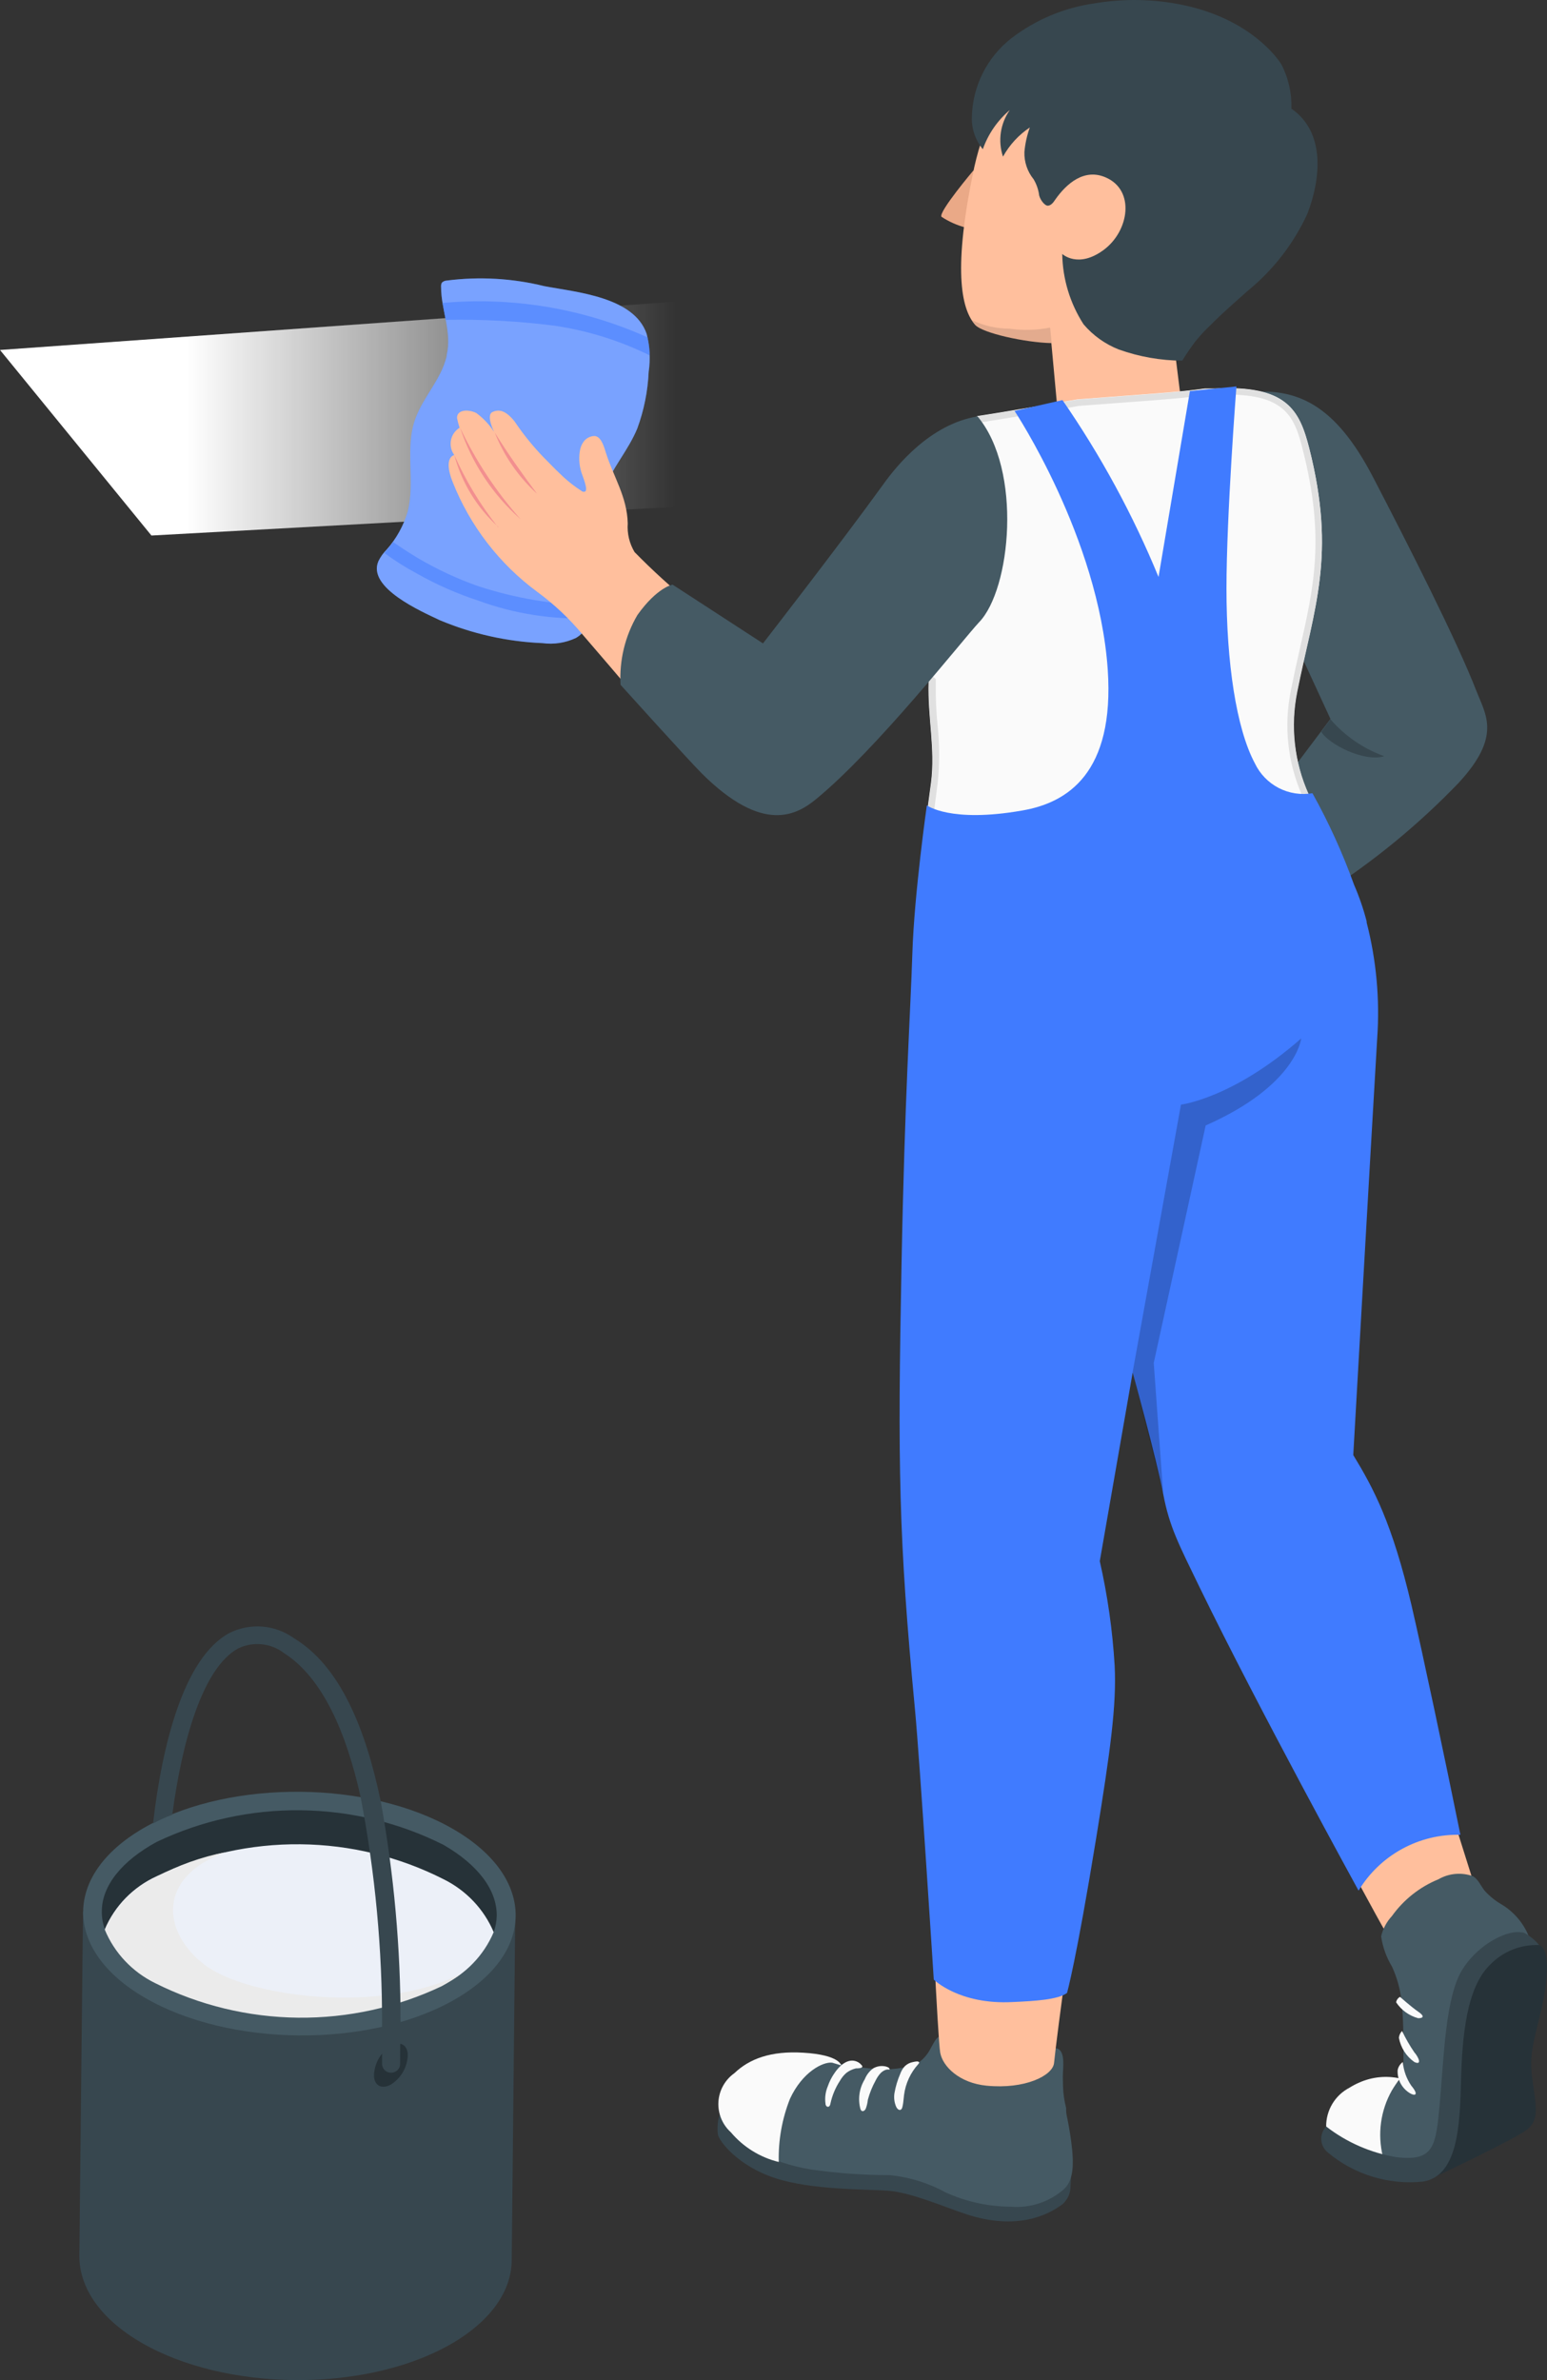 <svg width="78" height="120" viewBox="0 0 78 120" fill="none" xmlns="http://www.w3.org/2000/svg">
<rect x="0" y="0" width="78" height="120" fill="#333333" stroke="none"/>
<g id="&#208;&#150;&#209;&#150;&#208;&#189;&#208;&#190;4&#208;&#186;&#208;&#176;">
<path id="Rectangle 10" d="M0 17.645L37 15L35.825 20.262L34.651 25.524L7.635 27L0 17.645Z" fill="url(#paint0_linear_101_1357)"/>
<g id="freepik--paint-can--inject-41">
<g id="freepik--Bucket--inject-41">
<path id="Vector" d="M25.979 96.649L4.185 96.371L4 113.744C4 115.316 5.025 116.896 7.145 118.123C11.37 120.56 18.27 120.636 22.564 118.281C24.722 117.092 25.801 115.519 25.801 113.932L25.979 96.649Z" fill="#37474F"/>
<path id="Vector_2" d="M7.431 92.06C3.152 94.415 3.106 98.305 7.338 100.742C11.57 103.18 18.462 103.263 22.756 100.908C27.05 98.553 27.081 94.663 22.849 92.218C18.617 89.772 11.709 89.705 7.431 92.06Z" fill="#455A64"/>
<path id="Vector_3" d="M25.046 96.581C25.04 96.866 24.988 97.148 24.892 97.416C24.393 98.595 23.465 99.552 22.286 100.103C20.028 101.178 17.545 101.724 15.033 101.698C12.521 101.671 10.05 101.074 7.816 99.952C6.667 99.386 5.768 98.431 5.287 97.266C5.183 96.981 5.13 96.681 5.133 96.378C5.133 95.077 6.135 93.828 7.901 92.865C10.157 91.79 12.639 91.243 15.15 91.27C17.661 91.296 20.131 91.893 22.363 93.015C24.105 94.023 25.053 95.287 25.046 96.581Z" fill="#263238"/>
<path id="Vector_4" d="M24.892 97.417C24.393 98.595 23.465 99.552 22.286 100.103C20.028 101.178 17.544 101.724 15.033 101.698C12.521 101.672 10.05 101.074 7.816 99.952C6.667 99.386 5.768 98.431 5.287 97.266C5.786 96.088 6.718 95.136 7.901 94.595C10.154 93.51 12.638 92.959 15.15 92.985C17.663 93.011 20.134 93.614 22.363 94.746C23.507 95.311 24.404 96.259 24.892 97.417Z" fill="#ECF0F8"/>
<path id="Vector_5" d="M22.286 100.133C22.63 99.943 22.96 99.73 23.273 99.493C19.295 101.577 12.48 100.705 10.321 99.064C8.163 97.424 7.901 94.633 11.37 93.384C10.155 93.623 8.985 94.041 7.901 94.625C6.718 95.166 5.786 96.118 5.287 97.296C5.768 98.461 6.667 99.416 7.816 99.982C10.05 101.104 12.521 101.702 15.033 101.728C17.544 101.754 20.028 101.208 22.286 100.133Z" fill="#EBEBEB"/>
<path id="Vector_6" d="M19.711 103.142C20.189 102.887 20.567 103.105 20.559 103.639C20.547 103.93 20.464 104.215 20.316 104.469C20.169 104.723 19.961 104.939 19.711 105.099C19.233 105.362 18.848 105.144 18.856 104.61C18.87 104.317 18.955 104.031 19.104 103.776C19.252 103.521 19.46 103.304 19.711 103.142Z" fill="#263238"/>
<path id="Vector_7" d="M20.174 104.06C20.174 104.178 20.126 104.291 20.041 104.374C19.955 104.457 19.84 104.504 19.719 104.504C19.598 104.504 19.483 104.457 19.397 104.374C19.312 104.291 19.264 104.178 19.264 104.06C19.264 103.541 19.264 102.917 19.264 102.187C19.28 98.305 18.918 94.43 18.185 90.615C17.468 87.372 16.273 84.596 14.33 83.354C14.008 83.103 13.62 82.947 13.211 82.903C12.801 82.859 12.387 82.929 12.018 83.106C10.214 84.076 9.173 87.823 8.687 91.495C8.351 91.617 8.027 91.765 7.716 91.939C8.171 87.996 9.258 83.572 11.57 82.331C12.083 82.075 12.658 81.964 13.232 82.01C13.805 82.057 14.354 82.259 14.816 82.594C17.129 83.979 18.424 87.109 19.195 90.811C19.864 94.489 20.199 98.218 20.197 101.954C20.174 102.676 20.174 103.376 20.174 104.06Z" fill="#37474F"/>
</g>
</g>
<path id="Vector_8" d="M52.922 16.35L53.615 23.872L59.951 23.42L58.909 15.064L52.922 16.35Z" fill="#FFBF9D"/>
<path id="Vector_9" d="M49.097 8.573C49.097 8.573 47.304 10.694 47.469 10.93C47.848 11.179 48.264 11.364 48.703 11.478L49.097 8.573Z" fill="#EAA987"/>
<path id="Vector_10" d="M53.793 2.338C52.407 2.918 49.98 4.007 49.033 8.86C48.022 13.847 48.531 15.656 49.166 16.376C49.592 16.854 52.871 17.395 53.825 17.223C56.502 16.484 58.874 14.906 60.593 12.72C62.697 9.809 63.408 5.771 61.387 4C60.365 3.103 59.132 2.48 57.804 2.189C56.476 1.898 55.096 1.95 53.793 2.338Z" fill="#FFBF9D"/>
<path id="Vector_11" d="M51.196 21.92C51.117 22.331 50.837 22.622 50.572 22.57C50.308 22.518 50.162 22.148 50.268 21.754C50.373 21.361 50.621 21.055 50.887 21.102C51.153 21.149 51.272 21.507 51.196 21.92Z" fill="#263238"/>
<path id="Vector_12" d="M53.024 17.299L52.948 16.516C52.278 16.648 51.59 16.667 50.914 16.573C50.254 16.572 49.603 16.424 49.007 16.14C49.062 16.228 49.124 16.311 49.192 16.389C49.522 16.79 51.696 17.274 53.024 17.299Z" fill="#E3AB8E"/>
<path id="Vector_13" d="M56.417 17.624C55.727 17.354 55.113 16.916 54.632 16.35C53.95 15.291 53.578 14.062 53.558 12.803C53.558 12.803 54.352 13.554 55.642 12.605C56.932 11.656 57.25 9.586 55.744 8.943C54.676 8.478 53.78 9.242 53.202 10.07C53.113 10.204 53.005 10.35 52.846 10.37C52.687 10.389 52.458 10.096 52.395 9.854C52.359 9.565 52.263 9.288 52.115 9.038C51.8 8.651 51.635 8.162 51.651 7.663C51.688 7.241 51.78 6.825 51.924 6.427C51.362 6.802 50.898 7.306 50.571 7.898C50.44 7.507 50.404 7.09 50.463 6.682C50.523 6.274 50.677 5.886 50.914 5.548C50.294 6.074 49.824 6.755 49.554 7.523C49.182 7.072 48.985 6.502 49.001 5.917C49.015 5.148 49.201 4.391 49.544 3.703C49.887 3.014 50.379 2.411 50.984 1.937C52.215 0.989 53.672 0.379 55.21 0.166C56.675 -0.08 58.172 -0.052 59.627 0.249C62.722 0.886 64.209 2.612 64.609 3.249C64.964 3.937 65.137 4.704 65.112 5.478C66.853 6.682 66.586 9.038 65.919 10.777C65.227 12.282 64.201 13.609 62.919 14.656C62.283 15.223 61.648 15.771 61.07 16.357C60.773 16.634 60.497 16.931 60.243 17.248C59.868 17.752 59.608 18.185 59.608 18.185C58.521 18.177 57.442 17.988 56.417 17.624Z" fill="#37474F"/>
<path id="Vector_14" d="M62.767 19.796C65.417 19.484 67.33 20.433 69.205 24.012C70.978 27.42 73.475 32.337 74.441 34.84C74.918 36.057 75.713 37.127 73.539 39.477C71.516 41.581 69.253 43.439 66.796 45.012L64.12 40.184L67.082 36.248L65.677 33.203L62.767 19.796Z" fill="#455A64"/>
<path id="Vector_15" d="M67.082 36.267C67.812 37.11 68.747 37.75 69.797 38.127C68.792 38.445 66.993 37.522 66.618 36.897L67.082 36.267Z" fill="#37474F"/>
<path id="Vector_16" d="M51.168 21.38L50.124 20.964C50.124 20.964 50.547 22.019 51.168 21.38Z" fill="#263238"/>
<path id="Vector_17" d="M66.008 22.586C65.519 20.675 64.883 19.401 61.254 19.586H60.746C59.475 19.771 57.651 19.879 54.327 20.134C53.914 20.21 49.948 20.885 49.287 20.974C49.287 20.974 46.325 22.745 44.838 29.019C44.419 30.796 44.629 32.662 46.821 34.369C46.764 36.171 47.164 37.732 46.942 39.464C46.541 42.278 46.306 45.113 46.237 47.954C46.237 47.954 50.768 50.184 58.254 49.451C62.868 49.005 67.266 46.445 68.137 45.63C67.552 43.718 66.83 41.851 65.976 40.044C65.245 38.419 65.042 36.605 65.398 34.859C66.256 30.63 67.387 28.012 66.008 22.586Z" fill="#FAFAFA"/>
<path id="Vector_18" d="M61.871 19.892C64.775 19.892 65.271 20.987 65.684 22.669C66.815 27.089 66.249 29.585 65.531 32.745C65.385 33.382 65.233 34.076 65.086 34.808C64.716 36.616 64.925 38.495 65.684 40.178C66.497 41.915 67.195 43.705 67.775 45.534C64.94 47.505 61.667 48.752 58.242 49.164C57.257 49.26 56.265 49.305 55.306 49.305C52.325 49.368 49.361 48.846 46.58 47.77C46.667 45.012 46.898 42.261 47.272 39.528C47.381 38.544 47.381 37.55 47.272 36.566C47.2 35.845 47.171 35.119 47.184 34.394V34.235L47.056 34.133C45.302 32.77 44.705 31.171 45.194 29.108C46.51 23.509 49.052 21.567 49.433 21.299C50.272 21.178 53.926 20.554 54.403 20.465L56.437 20.312C58.534 20.159 59.805 20.064 60.809 19.917H61.299C61.508 19.917 61.712 19.917 61.902 19.917M61.902 19.599H61.267H60.758C59.487 19.783 57.663 19.892 54.34 20.146C53.926 20.223 49.961 20.898 49.3 20.987C49.3 20.987 46.338 22.758 44.851 29.031C44.432 30.808 44.641 32.675 46.834 34.382C46.777 36.184 47.177 37.745 46.955 39.477C46.554 42.291 46.319 45.126 46.249 47.967C46.249 47.967 49.599 49.61 55.299 49.61C56.227 49.61 57.206 49.566 58.267 49.464C62.881 49.018 67.279 46.458 68.15 45.642C67.564 43.731 66.842 41.864 65.989 40.056C65.258 38.434 65.056 36.622 65.41 34.878C66.256 30.636 67.387 28.019 66.008 22.592C65.55 20.79 64.959 19.579 61.871 19.579L61.902 19.599Z" fill="#E0E0E0"/>
<path id="Vector_19" d="M22.518 17.974C22.232 19.146 21.362 19.981 20.949 21.095C20.396 22.579 20.949 24.28 20.555 25.802C20.345 26.51 19.983 27.162 19.493 27.713C19.325 27.882 19.185 28.078 19.08 28.293C18.495 29.636 21.273 30.84 22.169 31.267C23.815 31.959 25.571 32.352 27.355 32.426C27.93 32.503 28.514 32.412 29.039 32.165C30.068 31.573 29.96 29.91 29.973 28.91C29.973 27.515 29.89 26.07 30.412 24.745C30.844 23.624 31.683 22.7 32.134 21.599C32.47 20.683 32.663 19.72 32.706 18.745C32.801 18.108 32.766 17.458 32.604 16.834C31.969 14.962 29.045 14.732 27.444 14.427C25.833 14.029 24.163 13.934 22.518 14.146C22.427 14.151 22.341 14.19 22.277 14.255C22.245 14.32 22.232 14.393 22.239 14.465C22.239 15.643 22.798 16.72 22.525 17.892L22.518 17.974Z" fill="#407BFF"/>
<path id="Vector_20" opacity="0.3" d="M22.518 17.974C22.232 19.146 21.362 19.981 20.949 21.095C20.396 22.579 20.949 24.28 20.555 25.802C20.345 26.51 19.983 27.162 19.493 27.713C19.325 27.882 19.185 28.078 19.08 28.293C18.495 29.636 21.273 30.84 22.169 31.267C23.815 31.959 25.571 32.352 27.355 32.426C27.93 32.503 28.514 32.412 29.039 32.165C30.068 31.573 29.96 29.91 29.973 28.91C29.973 27.515 29.89 26.07 30.412 24.745C30.844 23.624 31.683 22.7 32.134 21.599C32.47 20.683 32.663 19.72 32.706 18.745C32.801 18.108 32.766 17.458 32.604 16.834C31.969 14.962 29.045 14.732 27.444 14.427C25.833 14.029 24.163 13.934 22.518 14.146C22.427 14.151 22.341 14.19 22.277 14.255C22.245 14.32 22.232 14.393 22.239 14.465C22.239 15.643 22.798 16.72 22.525 17.892L22.518 17.974Z" fill="white"/>
<path id="Vector_21" opacity="0.5" d="M27.952 16.42C29.622 16.666 31.243 17.171 32.757 17.917C32.76 17.61 32.722 17.303 32.642 17.006C29.405 15.552 25.849 14.956 22.315 15.274C22.36 15.56 22.417 15.841 22.474 16.127C24.305 16.091 26.136 16.189 27.952 16.42ZM21.05 28.127C20.631 27.872 20.224 27.611 19.824 27.331C19.722 27.471 19.614 27.611 19.5 27.745L19.385 27.885C19.912 28.273 20.466 28.622 21.044 28.93C22.012 29.477 23.032 29.927 24.088 30.273C25.918 30.946 27.861 31.251 29.808 31.172C29.869 30.963 29.912 30.75 29.935 30.535C27.948 30.498 25.978 30.165 24.088 29.547C23.033 29.172 22.016 28.696 21.05 28.127Z" fill="#407BFF"/>
<path id="Vector_22" d="M34.879 30.458C33.868 29.64 32.904 28.764 31.994 27.834C31.734 27.399 31.614 26.894 31.651 26.388C31.619 25.044 30.933 24.051 30.539 22.796C30.443 22.477 30.278 21.923 29.903 21.987C29.741 22.009 29.591 22.085 29.477 22.204C29.369 22.33 29.293 22.481 29.255 22.643C29.176 23.023 29.194 23.418 29.306 23.79C29.344 23.942 29.674 24.681 29.503 24.783C29.468 24.796 29.431 24.799 29.395 24.791C29.358 24.783 29.325 24.765 29.299 24.738C28.986 24.537 28.691 24.308 28.416 24.057C28.149 23.809 27.857 23.522 27.603 23.255C26.987 22.644 26.433 21.974 25.95 21.255C25.499 20.688 25.156 20.618 24.825 20.777C24.495 20.936 24.908 21.77 24.908 21.77C24.669 21.402 24.365 21.081 24.012 20.821C23.542 20.599 23.014 20.688 23.046 21.089C23.079 21.251 23.121 21.41 23.173 21.567C23.061 21.635 22.964 21.727 22.889 21.835C22.814 21.943 22.762 22.066 22.737 22.195C22.712 22.325 22.714 22.458 22.743 22.587C22.772 22.715 22.828 22.837 22.906 22.942C22.906 22.942 22.328 23.038 22.817 24.286C23.696 26.513 25.185 28.445 27.113 29.859C27.946 30.472 28.702 31.184 29.363 31.98C31.168 34.063 32.967 36.235 34.854 38.349L34.879 30.458Z" fill="#FFBF9D"/>
<path id="Vector_23" d="M24.946 21.809C25.41 22.986 26.139 24.041 27.075 24.891C26.332 23.891 25.607 22.879 24.946 21.809ZM23.199 21.567C23.788 23.348 24.841 24.94 26.249 26.178C25.019 24.794 23.991 23.241 23.199 21.567ZM25.105 26.573C24.223 25.46 23.484 24.24 22.906 22.942C23.281 24.343 24.054 25.604 25.131 26.573H25.105Z" fill="#F28F8F"/>
<path id="Vector_24" d="M49.287 20.993C46.904 21.388 45.213 23.471 44.539 24.414C42.353 27.439 38.47 32.439 38.47 32.439L33.913 29.477C33.913 29.477 33.145 29.598 32.14 31.006C31.515 32.07 31.219 33.295 31.289 34.528C31.289 34.528 34.695 38.305 35.375 38.986C38.483 42.088 40.186 41.075 41.146 40.292C44.241 37.744 48.531 32.267 49.363 31.375C50.965 29.726 51.562 23.707 49.287 20.993Z" fill="#455A64"/>
<path id="Vector_25" d="M36.462 106.513C36.201 106.456 36.144 107.252 36.195 107.602C36.246 107.952 37.212 109.207 39.087 109.818C40.962 110.43 43.663 110.366 44.806 110.455C45.95 110.545 47.628 111.277 48.728 111.64C51.27 112.468 52.846 111.685 53.59 111.118C53.715 111.002 53.814 110.861 53.881 110.704C53.948 110.547 53.981 110.378 53.977 110.207C54.034 109.449 53.977 109.283 53.895 109.283L36.462 106.513Z" fill="#37474F"/>
<path id="Vector_26" d="M53.812 106.793C53.922 107.326 54.005 107.863 54.06 108.405C54.117 109.041 54.149 109.895 53.666 110.354C53.301 110.68 52.873 110.929 52.408 111.085C51.944 111.24 51.453 111.299 50.965 111.258C49.827 111.253 48.702 111.005 47.666 110.532C46.799 110.058 45.846 109.764 44.864 109.666C43.528 109.666 42.194 109.57 40.873 109.379C39.881 109.217 38.922 108.896 38.032 108.43C37.32 108.027 36.763 107.397 36.449 106.64C36.459 106.093 36.637 105.562 36.957 105.119C37.278 104.676 37.726 104.342 38.242 104.163C39.209 103.811 40.252 103.716 41.267 103.889C42.379 104.023 43.173 104.265 44.197 104.309C44.875 104.373 45.56 104.29 46.205 104.067C46.516 103.873 46.767 103.595 46.929 103.265C47.126 102.933 47.222 102.628 47.565 102.628C47.565 102.628 52.763 103.207 53.227 103.265C53.691 103.322 53.615 104.073 53.596 104.468C53.577 104.863 53.596 104.812 53.596 105.15C53.605 105.533 53.658 105.913 53.755 106.284C53.742 106.481 53.78 106.647 53.812 106.793Z" fill="#455A64"/>
<path id="Vector_27" d="M43.358 104.035C43.289 103.979 43.209 103.938 43.123 103.914C42.684 103.793 42.284 104.201 42.055 104.551C41.921 104.748 41.814 104.962 41.737 105.188C41.62 105.465 41.58 105.769 41.622 106.067C41.622 106.143 41.68 106.233 41.756 106.22C41.832 106.207 41.858 106.131 41.87 106.061C41.958 105.653 42.12 105.264 42.347 104.914C42.432 104.763 42.541 104.627 42.671 104.513C42.814 104.403 42.979 104.325 43.155 104.284C43.224 104.284 43.53 104.284 43.472 104.163C43.459 104.135 43.44 104.111 43.415 104.093L43.358 104.035Z" fill="#FAFAFA"/>
<path id="Vector_28" d="M44.661 104.188C44.444 104.138 44.217 104.172 44.025 104.284C43.834 104.425 43.687 104.617 43.599 104.838C43.462 105.062 43.372 105.313 43.336 105.574C43.3 105.835 43.318 106.1 43.389 106.354C43.459 106.5 43.586 106.443 43.65 106.322C43.705 106.174 43.742 106.02 43.758 105.863C43.849 105.524 43.982 105.196 44.152 104.889C44.213 104.764 44.29 104.649 44.381 104.545C44.443 104.475 44.519 104.419 44.604 104.379C44.644 104.36 44.687 104.347 44.731 104.341H44.858C44.858 104.277 44.794 104.233 44.737 104.214L44.661 104.188Z" fill="#FAFAFA"/>
<path id="Vector_29" d="M46.033 103.965C45.878 103.993 45.734 104.066 45.62 104.175C45.519 104.286 45.441 104.416 45.391 104.557C45.256 104.87 45.157 105.197 45.099 105.532C45.061 105.767 45.092 106.008 45.188 106.226C45.232 106.315 45.315 106.404 45.404 106.373C45.493 106.341 45.506 106.194 45.525 106.105C45.544 106.016 45.563 105.787 45.582 105.627C45.657 105.043 45.91 104.496 46.307 104.061C46.307 104.061 46.351 104.016 46.345 103.984C46.339 103.952 46.281 103.933 46.237 103.933C46.168 103.937 46.1 103.948 46.033 103.965Z" fill="#FAFAFA"/>
<path id="Vector_30" d="M41.959 103.997C41.502 103.94 40.459 104.456 39.83 105.819C39.43 106.831 39.238 107.914 39.265 109.003C38.322 108.773 37.476 108.249 36.85 107.506C36.637 107.314 36.47 107.077 36.362 106.811C36.254 106.546 36.206 106.259 36.223 105.973C36.24 105.687 36.321 105.408 36.461 105.157C36.6 104.907 36.794 104.691 37.028 104.526C37.784 103.8 38.871 103.392 40.504 103.494C42.341 103.602 42.411 104.131 42.411 104.131L41.959 103.997Z" fill="#FAFAFA"/>
<path id="Vector_31" d="M54.295 95.265C54.295 95.265 53.291 102.526 53.145 104.016C53.075 104.653 51.676 105.347 49.738 105.156C48.378 105.022 47.533 104.195 47.406 103.494C47.279 102.793 46.891 94.227 46.891 94.227L54.295 95.265Z" fill="#FFBF9D"/>
<path id="Vector_32" d="M74.524 95.634L72.319 88.628L65.792 89.845C65.792 89.845 69.77 97.398 70.291 98.125C71.149 99.227 74.524 95.634 74.524 95.634Z" fill="#FFBF9D"/>
<path id="Vector_33" d="M77.072 97.704C77.167 98.358 77.137 99.023 76.983 99.666C76.894 100.303 76.799 100.94 76.755 101.609C76.732 102.007 76.676 102.403 76.589 102.793C76.526 103.274 76.509 103.761 76.538 104.245C76.538 104.749 76.538 105.245 76.538 105.742C76.51 105.954 76.51 106.168 76.538 106.379C76.589 106.583 73.361 108.424 72.09 109.137L71.855 109.245C71.494 109.368 71.107 109.388 70.736 109.301C70.365 109.214 70.026 109.025 69.757 108.755C69.491 108.087 69.432 107.354 69.587 106.652C69.743 105.95 70.105 105.311 70.628 104.819C70.628 104.819 70.793 104.819 70.762 103.545C70.762 102.647 70.762 101.73 70.66 100.831C70.589 100.25 70.429 99.682 70.183 99.15C69.901 98.684 69.715 98.167 69.637 97.628C69.726 97.244 69.915 96.89 70.183 96.602C70.775 95.775 71.588 95.133 72.528 94.749C72.79 94.598 73.082 94.506 73.382 94.48C73.683 94.454 73.986 94.493 74.27 94.596C74.53 94.755 74.657 95.067 74.842 95.309C75.085 95.585 75.37 95.819 75.687 96.004C76.299 96.366 76.78 96.915 77.06 97.57L77.072 97.704Z" fill="#455A64"/>
<path id="Vector_34" d="M70.596 104.793C70.442 104.984 70.302 105.187 70.177 105.398C69.606 106.41 69.445 107.602 69.725 108.729C67.463 108.525 66.865 107.213 66.865 107.213C66.862 106.81 66.971 106.415 67.178 106.069C67.386 105.724 67.684 105.444 68.041 105.258C68.2 105.159 68.365 105.071 68.537 104.997C69.184 104.71 69.906 104.639 70.596 104.793Z" fill="#FAFAFA"/>
<path id="Vector_35" d="M77.6 98.061C78.197 98.29 78.045 99.933 77.67 101.507C77.295 103.08 77.085 103.634 77.276 104.946C77.466 106.258 77.581 106.857 77.047 107.328C76.513 107.799 72.268 109.793 72.268 109.793C72.847 108.214 73.167 106.551 73.215 104.87C73.329 101.959 73.52 100.086 74.867 98.768C75.202 98.393 75.64 98.125 76.127 97.999C76.613 97.874 77.126 97.895 77.6 98.061Z" fill="#263238"/>
<path id="Vector_36" d="M66.866 107.214C67.9 108.015 69.116 108.546 70.406 108.761C72.312 108.978 72.395 108.245 72.598 105.997C72.802 103.749 72.871 100.634 73.755 99.265C74.638 97.895 76.125 97.29 76.71 97.43C76.831 97.367 77.415 97.8 77.6 98.067C77.139 98.048 76.68 98.127 76.253 98.299C75.826 98.472 75.44 98.734 75.121 99.067C73.939 100.226 73.723 102.672 73.666 104.895C73.609 107.118 73.52 109.697 71.759 109.99C70.899 110.082 70.029 109.998 69.201 109.745C68.374 109.493 67.606 109.076 66.942 108.519C66.847 108.441 66.77 108.344 66.715 108.235C66.659 108.125 66.627 108.006 66.619 107.883C66.612 107.76 66.63 107.638 66.673 107.522C66.715 107.407 66.781 107.302 66.866 107.214Z" fill="#37474F"/>
<path id="Vector_37" d="M70.73 103.965C70.661 104.014 70.603 104.075 70.558 104.146C70.514 104.217 70.483 104.296 70.469 104.379C70.458 104.613 70.511 104.846 70.624 105.052C70.736 105.257 70.902 105.428 71.105 105.545C71.347 105.685 71.55 105.628 71.162 105.163C70.917 104.808 70.768 104.395 70.73 103.965Z" fill="#FAFAFA"/>
<path id="Vector_38" d="M70.692 102.398C70.601 102.492 70.545 102.613 70.533 102.742C70.623 103.237 70.903 103.677 71.315 103.965C71.728 104.15 71.505 103.691 71.315 103.481C71.079 103.137 70.871 102.775 70.692 102.398Z" fill="#FAFAFA"/>
<path id="Vector_39" d="M70.59 100.679C70.538 100.706 70.494 100.745 70.46 100.793C70.425 100.84 70.403 100.895 70.393 100.953C70.655 101.346 71.05 101.631 71.505 101.755C71.772 101.755 71.836 101.647 71.505 101.424C71.175 101.201 70.59 100.679 70.59 100.679Z" fill="#FAFAFA"/>
<path id="Vector_40" d="M71.168 80.934C70.189 76.781 69.261 75.055 68.232 73.361C68.232 73.361 69.052 58.909 69.439 52.343C69.576 50.382 69.396 48.412 68.906 46.508V46.451C68.743 45.82 68.53 45.202 68.27 44.604C67.697 43.013 66.996 41.47 66.173 39.993C65.591 40.092 64.992 39.998 64.468 39.726C63.944 39.454 63.523 39.017 63.269 38.483C62.328 36.719 61.839 33.388 61.839 29.675C61.839 25.961 62.341 19.484 62.341 19.484L59.995 19.72L58.413 29.089C57.122 25.951 55.499 22.962 53.57 20.172L51.155 20.72C51.155 20.72 55.388 27.089 55.852 33.751C56.208 38.986 53.812 40.477 51.537 40.865C47.914 41.502 46.732 40.604 46.732 40.604C46.732 40.604 46.096 45.063 46.001 48.069C45.906 51.075 45.62 55.145 45.455 63.769C45.258 73.877 45.308 77.546 46.135 86.208C46.376 88.755 47.081 99.806 47.081 99.806C47.081 99.806 48.353 101.08 51.047 100.94C52.197 100.889 53.348 100.819 53.799 100.481C53.799 100.481 54.25 98.933 55.273 92.653C55.979 88.303 56.303 85.972 56.201 83.979C56.095 82.205 55.844 80.444 55.451 78.711L57.11 69.196C57.11 69.196 58.337 73.654 58.648 75.316C58.96 76.979 59.436 77.864 60.466 79.991C63.472 86.17 68.499 95.322 68.499 95.322C69.031 94.441 69.786 93.716 70.688 93.222C71.59 92.727 72.606 92.481 73.634 92.507C72.846 88.628 71.734 83.367 71.168 80.934Z" fill="#407BFF"/>
<path id="Vector_41" opacity="0.2" d="M57.11 69.17L59.544 55.693C59.544 55.693 62.157 55.387 65.607 52.355C65.607 52.355 65.379 54.718 60.79 56.744L58.172 68.718L58.648 75.291L57.11 69.17Z" fill="black"/>
</g>
<defs>
<linearGradient id="paint0_linear_101_1357" x1="9.397" y1="21.432" x2="34.063" y2="21.432" gradientUnits="userSpaceOnUse">
<stop stop-color="white"/>
<stop offset="1" stop-color="white" stop-opacity="0"/>
</linearGradient>
</defs>
</svg>
